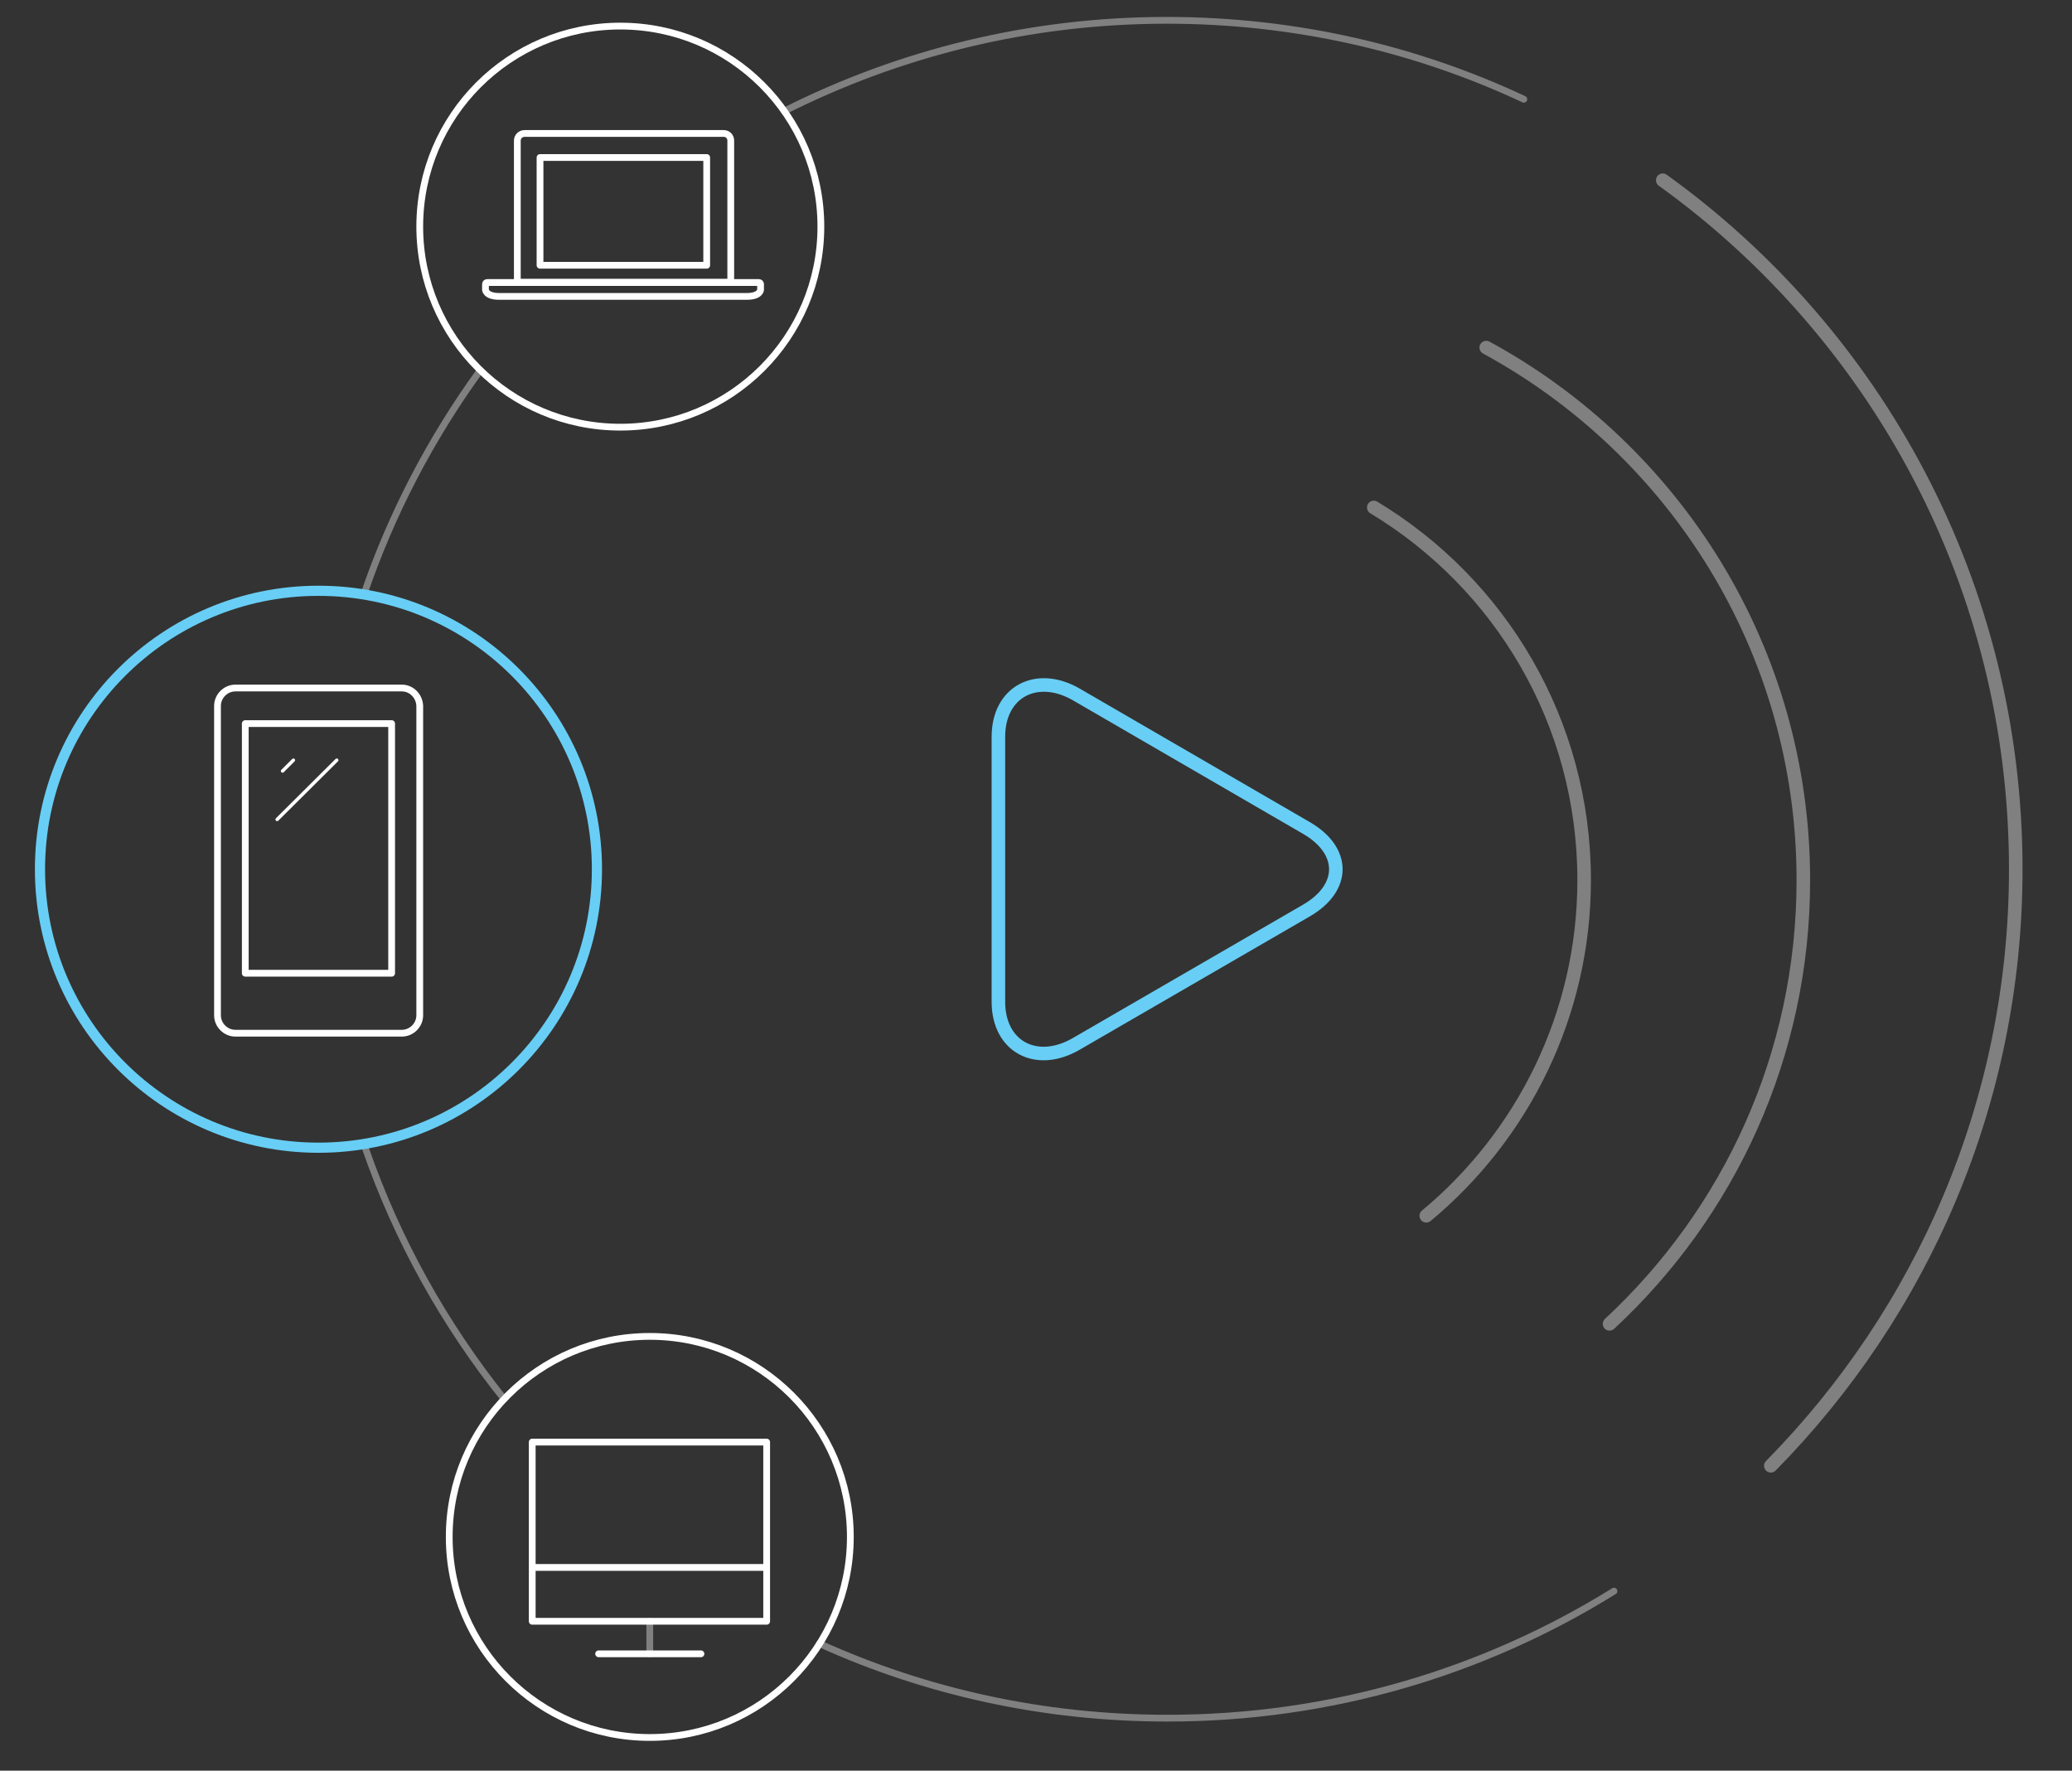 <svg version="1.1" id="Layer_1" xmlns="http://www.w3.org/2000/svg" x="0" y="0" viewBox="0 0 611.6 522.7" xml:space="preserve">
  <rect x="0" y="0" width="611.6" height="522.7" fill="#333333" stroke="none"/>
  <style>
    .iptvdevices0{stroke-width:2}.iptvdevices0,.iptvdevices1,.iptvdevices3,.iptvdevices4{fill:none;stroke:#fff;stroke-linecap:round;stroke-linejoin:round;stroke-miterlimit:10}.iptvdevices3,.iptvdevices4{stroke:gray;stroke-width:2}.iptvdevices4{stroke-width:4}
  </style>
  <path class="iptvdevices0" d="M143.3 83.9c0-.3.2-.5.5-.5H224c.3 0 .5.2.5.5v1.6s0 2-4.1 2h-73c-4.1 0-4.1-2-4.1-2v-1.6zM215.7 83.3V41.5c0-1.2-.9-2.1-2.1-2.1h-58.8c-1.2 0-2.1 1-2.1 2.1v41.8h63z"/>
  <path id="svg-concept" class="iptvdevices0" d="M159.4 46.5h49.2v31.8h-49.2z"/>
  <path class="iptvdevices0" d="M118.6 203.1H69.5c-2.9 0-5.3 2.4-5.3 5.3v91.3c0 2.9 2.4 5.3 5.3 5.3h49.1c2.9 0 5.3-2.4 5.3-5.3v-91.3c-.1-2.9-2.4-5.3-5.3-5.3z"/>
  <path class="iptvdevices0" d="M72.4 213.6h43.2v73.7H72.4z"/>
  <path class="iptvdevices1" d="M86.6 224.4l-3.2 3.2M99.4 224.4l-17.6 17.5"/>
  <path id="svg-concept" d="M317.6 308.2c-11.6 6.7-22.9.9-22.9-12.5v-78.2c0-13.4 11.4-19.2 23-12.5l67.9 39.4c11.6 6.7 11.6 17.7 0 24.4l-68 39.4z" fill="none" stroke="#68cef5" stroke-width="4" stroke-linecap="round" stroke-linejoin="round" stroke-miterlimit="10"/>
  <path class="iptvdevices3" d="M231.5 32.8C265.4 15.7 303.8 6 344.4 6c37.7 0 73.4 8.3 105.4 23.3M107.4 175.5c8.1-23.8 19.8-46.1 34.3-66.1M148.8 413c-17.6-22-31.6-47-41-74.2M476.4 469.7c-38.3 23.8-83.4 37.5-131.8 37.5-36.6 0-71.4-7.8-102.7-22"/>
  <path class="iptvdevices0" d="M157.8 462.7h67.9"/>
  <path class="iptvdevices3" d="M191.8 478.6v9.6"/>
  <path class="iptvdevices0" d="M206.9 488.2h-30.2M157.1 425.7h69.2v52.9h-69.2z"/>
  <g>
    <path id="svg-concept" class="iptvdevices4" d="M490.8 53.2C553.9 98.6 595 172.8 595 256.6c0 68.6-27.6 130.7-72.3 176.1"/>
    <animate accumulate="none" additive="replace" attributeName="opacity" begin="1s" calcMode="linear" dur="2s" fill="remove" repeatCount="indefinite" restart="always" values="0;3;0"/>
  </g>
  <g>
    <path id="svg-concept" class="iptvdevices4" d="M438.7 102.6c55.7 30.3 93.6 89.3 93.6 157.2 0 51.8-22 98.3-57.2 131"/>
    <animate accumulate="none" additive="replace" attributeName="opacity" begin="2s" calcMode="linear" dur="2s" fill="remove" repeatCount="indefinite" restart="always" values="0;3;0"/>
  </g>
  <g>
    <path id="svg-concept" class="iptvdevices4" d="M405.5 149.8c37.3 22.5 62.1 63.3 62.1 110 0 39.8-18.2 75.5-46.6 99.1"/>
    <animate accumulate="none" additive="replace" attributeName="opacity" begin="3s" calcMode="linear" dur="2s" fill="remove" repeatCount="indefinite" restart="always" values="0;3;0"/>
  </g>
  <circle id="svg-concept" cx="94" cy="256.6" r="82.2" fill="none" stroke="#68cef5" stroke-width="3" stroke-linecap="round" stroke-linejoin="round" stroke-miterlimit="10"/>
  <circle class="iptvdevices0" cx="183.1" cy="66.9" r="59.2"/>
  <circle class="iptvdevices0" cx="191.8" cy="453.7" r="59.2"/>
</svg>

